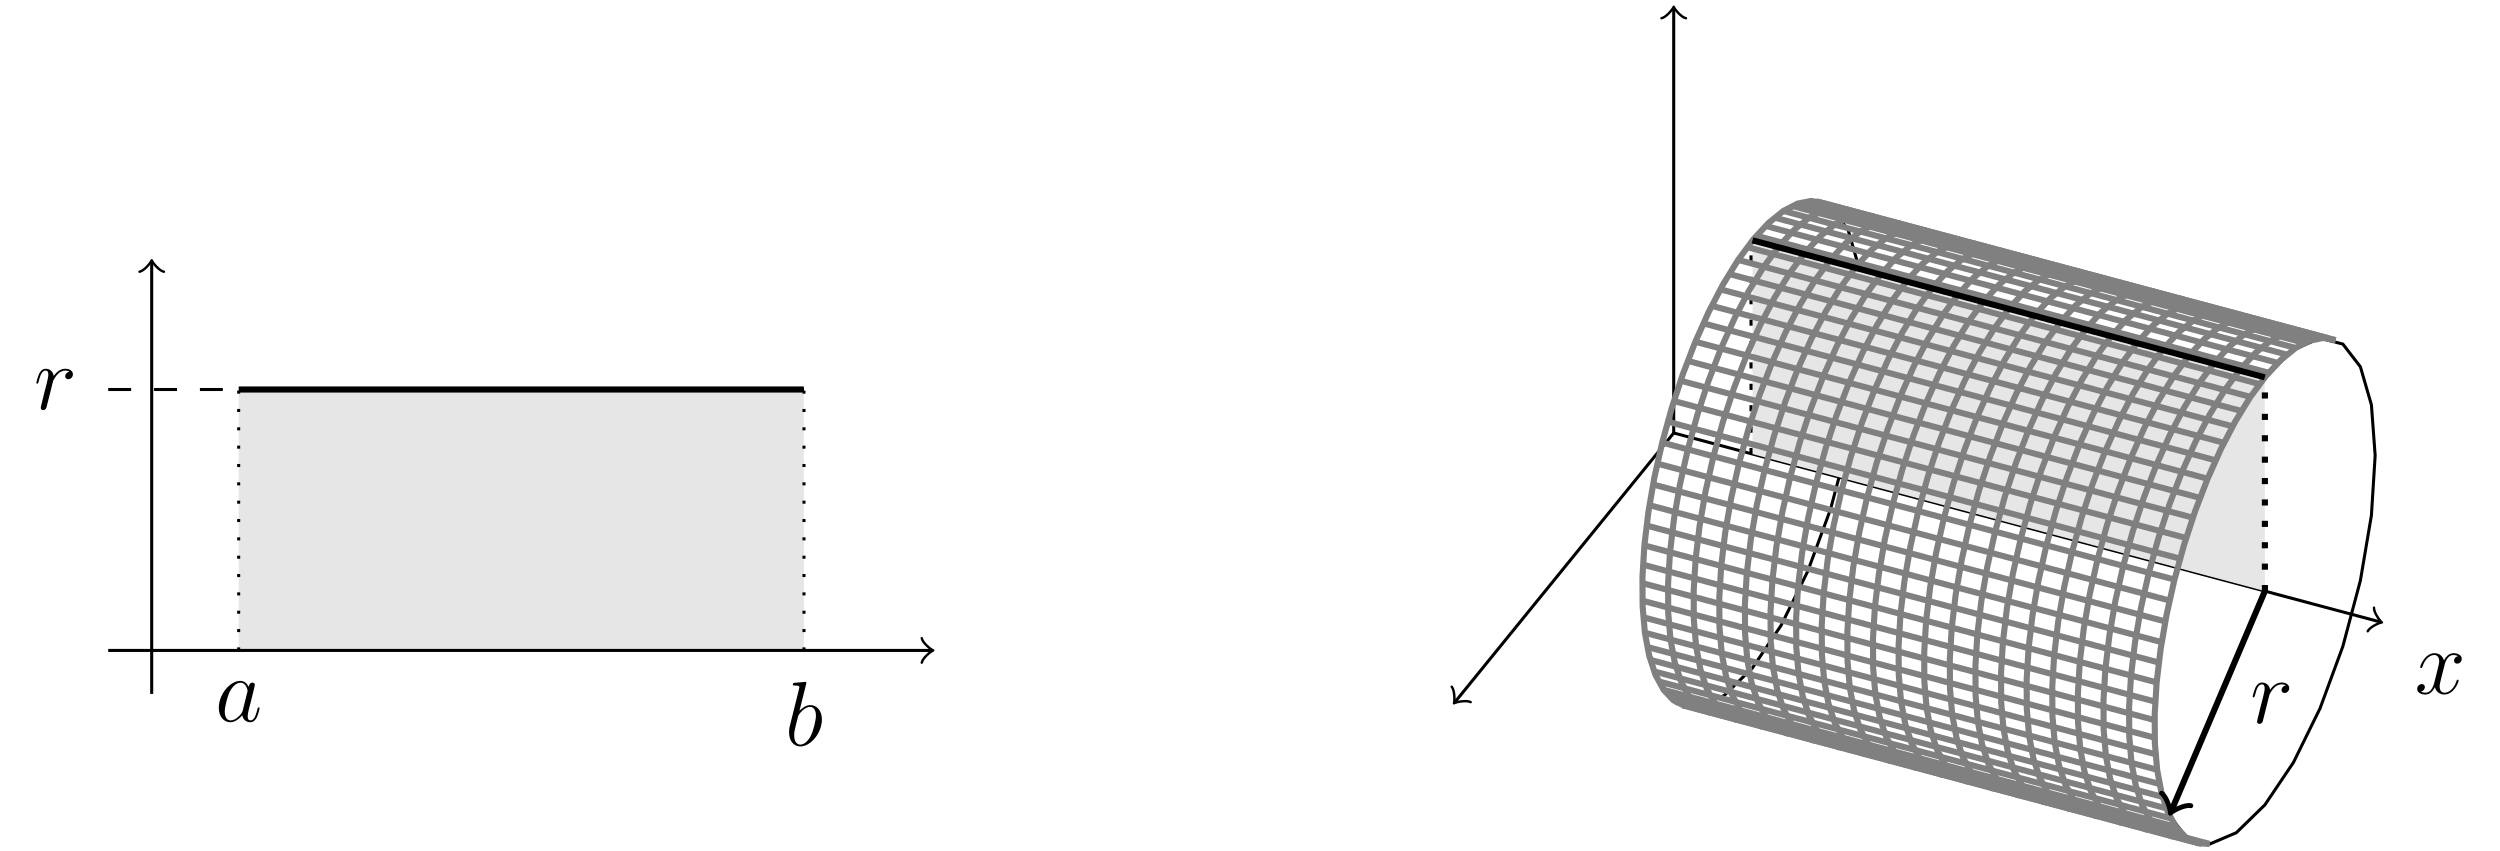 <?xml version='1.0' encoding='UTF-8'?>
<!-- This file was generated by dvisvgm 3.2.1 -->
<svg version='1.1' xmlns='http://www.w3.org/2000/svg' xmlns:xlink='http://www.w3.org/1999/xlink' width='325.839pt' height='110.908pt' viewBox='-.5 -110.408 325.839 110.908'>
<defs>
<path id='g12-97' d='M3.599-1.423C3.539-1.219 3.539-1.196 3.371-.968C3.108-.634 2.582-.12 2.02-.12C1.53-.12 1.255-.562 1.255-1.267C1.255-1.925 1.626-3.264 1.853-3.766C2.26-4.603 2.821-5.033 3.288-5.033C4.077-5.033 4.232-4.053 4.232-3.957C4.232-3.957 4.196-3.79 4.184-3.766L3.599-1.423ZM5.798-1.71C5.798-1.769 5.75-1.817 5.679-1.817C5.571-1.817 5.559-1.757 5.511-1.578C5.332-.873 5.105-.12 4.615-.12C4.268-.12 4.244-.43 4.244-.669C4.244-.944 4.28-1.076 4.388-1.542L4.627-2.451C5.069-4.244 5.177-4.674 5.177-4.746C5.177-4.914 5.045-5.045 4.866-5.045C4.483-5.045 4.388-4.627 4.364-4.483C4.232-4.794 3.909-5.272 3.288-5.272C1.937-5.272 .478-3.527 .478-1.757C.478-.574 1.172 .12 1.985 .12C2.642 .12 3.204-.395 3.539-.789C3.658-.084 4.22 .12 4.579 .12S5.224-.096 5.44-.526C5.631-.933 5.798-1.662 5.798-1.71Z'/>
<path id='g12-98' d='M4.818-3.395C4.818-4.495 4.196-5.272 3.3-5.272C2.678-5.272 2.116-4.758 1.889-4.519L2.762-7.998C2.774-8.046 2.798-8.118 2.798-8.177C2.798-8.297 2.654-8.297 2.654-8.297L1.997-8.237C1.793-8.225 1.614-8.201 1.399-8.189C1.112-8.165 1.028-8.153 1.028-7.938C1.028-7.819 1.148-7.819 1.267-7.819C1.877-7.819 1.877-7.711 1.877-7.592C1.877-7.508 1.781-7.161 1.733-6.946L1.447-5.798L.598-2.391C.538-2.092 .538-1.889 .538-1.733C.538-.514 1.219 .12 1.997 .12C3.383 .12 4.818-1.662 4.818-3.395ZM3.407-1.339C3.108-.693 2.558-.12 2.008-.12C1.626-.12 1.207-.406 1.207-1.339C1.207-1.733 1.243-1.961 1.459-2.798L1.733-3.873C1.757-3.969 2.463-5.033 3.276-5.033C3.802-5.033 4.041-4.507 4.041-3.885C4.041-3.312 3.706-1.961 3.407-1.339Z'/>
<path id='g12-114' d='M5.093-4.555C5.093-4.937 4.722-5.272 4.125-5.272C3.646-5.272 3.096-5.057 2.594-4.328C2.511-4.961 2.032-5.272 1.554-5.272C1.088-5.272 .849-4.914 .705-4.651C.502-4.22 .323-3.503 .323-3.443C.323-3.395 .371-3.335 .454-3.335C.55-3.335 .562-3.347 .634-3.622C.813-4.34 1.04-5.033 1.518-5.033C1.805-5.033 1.889-4.83 1.889-4.483C1.889-4.22 1.769-3.754 1.686-3.383L1.351-2.092L1.112-1.112C1.028-.801 .897-.239 .897-.179C.897-.012 1.028 .12 1.207 .12C1.339 .12 1.566 .036 1.638-.203C1.674-.299 2.116-2.104 2.188-2.379C2.248-2.642 2.319-2.893 2.379-3.156L2.511-3.67C2.546-3.778 2.869-4.364 3.168-4.627C3.312-4.758 3.622-5.033 4.113-5.033C4.304-5.033 4.495-4.997 4.651-4.89C4.28-4.818 4.089-4.555 4.089-4.292C4.089-4.005 4.316-3.909 4.483-3.909C4.818-3.909 5.093-4.196 5.093-4.555Z'/>
<path id='g12-120' d='M5.738-1.71C5.738-1.769 5.691-1.817 5.619-1.817C5.511-1.817 5.499-1.757 5.464-1.662C5.141-.61 4.447-.12 3.909-.12C3.491-.12 3.264-.43 3.264-.921C3.264-1.184 3.312-1.375 3.503-2.164L3.921-3.79C4.101-4.507 4.507-5.033 5.057-5.033C5.057-5.033 5.416-5.033 5.667-4.878C5.284-4.806 5.141-4.519 5.141-4.292C5.141-4.005 5.368-3.909 5.535-3.909C5.894-3.909 6.145-4.22 6.145-4.543C6.145-5.045 5.571-5.272 5.069-5.272C4.34-5.272 3.933-4.555 3.826-4.328C3.551-5.224 2.809-5.272 2.594-5.272C1.375-5.272 .729-3.706 .729-3.443C.729-3.395 .777-3.335 .861-3.335C.956-3.335 .98-3.407 1.004-3.455C1.411-4.782 2.212-5.033 2.558-5.033C3.096-5.033 3.204-4.531 3.204-4.244C3.204-3.981 3.132-3.706 2.989-3.132L2.582-1.494C2.403-.777 2.056-.12 1.423-.12C1.363-.12 1.064-.12 .813-.275C1.243-.359 1.339-.717 1.339-.861C1.339-1.1 1.16-1.243 .933-1.243C.646-1.243 .335-.992 .335-.61C.335-.108 .897 .12 1.411 .12C1.985 .12 2.391-.335 2.642-.825C2.833-.12 3.431 .12 3.873 .12C5.093 .12 5.738-1.447 5.738-1.71Z'/>
</defs>
<g id='page168'>
<g stroke-miterlimit='10' transform='matrix(.996 0 0 -.996 19.272 -25.634)' fill='#000' stroke='#000' stroke-width='0.4'>
<path d='M0-5.691V50.755' fill='none'/>
<g transform='matrix(0 1 -1 0 0 50.755)' stroke-width='0.32' stroke-dasharray='none' stroke-dashoffset='0.0' stroke-linecap='round' stroke-linejoin='round'>
 <path d='M-1.2 1.6C-1.1 1 0 .1 .3 0C0-.1-1.1-1-1.2-1.6' fill='none'/>
 </g>
<g fill='#e6e6e6' stroke='#e6e6e6'>
<path d='M11.381 0V34.144H14.463H17.544H20.626H23.707H26.789H29.871H32.952H36.034H39.116H42.197H45.279H48.36H51.442H54.524H57.605H60.687H63.769H66.85H69.932H73.013H76.095H79.177H82.258H85.34L85.358 0Z' stroke='none'/>
</g>
<path d='M-5.691 0H101.97' fill='none'/>
<g transform='translate(101.97)' stroke-width='0.32' stroke-dasharray='none' stroke-dashoffset='0.0' stroke-linecap='round' stroke-linejoin='round'>
 <path d='M-1.2 1.6C-1.1 1 0 .1 .3 0C0-.1-1.1-1-1.2-1.6' fill='none'/>
 </g>
<g stroke-width='0.8'>
<path d='M11.381 34.144H14.463H17.544H20.626H23.707H26.789H29.871H32.952H36.034H39.116H42.197H45.279H48.36H51.442H54.524H57.605H60.687H63.769H66.85H69.932H73.013H76.095H79.177H82.258H85.34' fill='none'/>
</g>
<g stroke-dasharray='0.4,2.0' stroke-dashoffset='0.0'>
<path d='M11.381 0V34.144' fill='none'/>
<g transform='matrix(1.004 0 0 -1.004 -11.048 -35.013)' stroke='none' fill='#000'>
<use x='19.272' y='-25.634' xlink:href='#g12-97'/>
</g>
</g>
<g stroke-dasharray='0.4,2.0' stroke-dashoffset='0.0'>
<path d='M85.358 0V34.144' fill='none'/>
<g transform='matrix(1.004 0 0 -1.004 63.516 -38.18)' stroke='none' fill='#000'>
<use x='19.272' y='-25.634' xlink:href='#g12-98'/>
</g>
</g>
<g stroke-dasharray='3.0,3.0' stroke-dashoffset='0.0'>
<path d='M-5.691 34.144H85.358' fill='none'/>
</g>
<path d='M-5.691 34.144' fill='none'/>
<g transform='matrix(1.004 0 0 -1.004 -34.773 5.83)' stroke='none' fill='#000'>
<use x='19.272' y='-25.634' xlink:href='#g12-114'/>
</g>
<path d='M199.169 28.453L170.6-6.688' fill='none'/>
<g transform='matrix(-.631 -.776 .776 -.631 170.6 -6.688)' stroke-width='0.32' stroke-dasharray='none' stroke-dashoffset='0.0' stroke-linecap='round' stroke-linejoin='round'>
 <path d='M-1.2 1.6C-1.1 1 0 .1 .3 0C0-.1-1.1-1-1.2-1.6' fill='none'/>
 </g>
<path d='M199.169 28.453L291.558 3.742' fill='none'/>
<g transform='matrix(.966 -.258 .258 .966 291.558 3.742)' stroke-width='0.32' stroke-dasharray='none' stroke-dashoffset='0.0' stroke-linecap='round' stroke-linejoin='round'>
 <path d='M-1.2 1.6C-1.1 1 0 .1 .3 0C0-.1-1.1-1-1.2-1.6' fill='none'/>
 </g>
<g transform='matrix(1.004 0 0 -1.004 276.774 -31.389)' stroke='none' fill='#000'>
<use x='19.272' y='-25.634' xlink:href='#g12-120'/>
</g>
<path d='M199.169 28.453V83.93' fill='none'/>
<g transform='matrix(0 1 -1 0 199.169 83.93)' stroke-width='0.32' stroke-dasharray='none' stroke-dashoffset='0.0' stroke-linecap='round' stroke-linejoin='round'>
 <path d='M-1.2 1.6C-1.1 1 0 .1 .3 0C0-.1-1.1-1-1.2-1.6' fill='none'/>
 </g>
<path d='M209.484 53.663L205.749 48.116L202.269 41.041L199.281 32.92L196.988 24.308L195.546 15.788L195.054 7.945L195.546 1.311L196.988-3.661L199.281-6.632L202.269-7.402L205.749-5.915L209.484-2.275L213.219 3.272L216.699 10.347L219.687 18.468L221.98 27.08L223.422 35.6L223.914 43.443L223.422 50.077L221.98 55.049L219.687 58.02L216.699 58.79L213.219 57.303L209.484 53.663' fill='none'/>
<g stroke-width='0.8' stroke-dasharray='0.8,2.0' stroke-dashoffset='0.0'>
<path d='M209.484 25.694V53.663' fill='none'/>
</g>
<path d='M276.53 35.731L272.796 30.184L269.315 23.108L266.327 14.988L264.034 6.375L262.592-2.144L262.101-9.987L262.592-16.621L264.034-21.593L266.327-24.565L269.315-25.334L272.796-23.848L276.53-20.207L280.265-14.66L283.745-7.585L286.733 .536L289.027 9.148L290.468 17.667L290.96 25.511L290.468 32.145L289.027 37.117L286.733 40.088L283.745 40.857L280.265 39.371L276.53 35.731' fill='none'/>
<g fill='#e6e6e6' stroke='#e6e6e6'>
<path d='M209.484 25.694V53.663L212.277 52.916L215.07 52.169L217.863 51.422L220.656 50.675L223.448 49.928L226.241 49.181L229.034 48.434L231.827 47.687L234.62 46.94L237.413 46.193L240.206 45.446L242.999 44.699L245.792 43.952L248.585 43.205L251.378 42.458L254.171 41.711L256.963 40.964L259.756 40.217L262.549 39.47L265.342 38.723L268.135 37.976L270.928 37.229L273.721 36.482L276.514 35.735L276.53 7.762Z' stroke='none'/>
</g>
<g stroke-width='0.8' fill='#808080' stroke='#808080'>
<path d='M218.759 58.528L221.552 57.781L224.345 57.034L227.138 56.287L229.931 55.54L232.724 54.793L235.516 54.046L238.309 53.299L241.102 52.552L243.895 51.805L246.688 51.058L249.481 50.311L252.274 49.564L255.067 48.817L257.86 48.07L260.653 47.323L263.446 46.576L266.238 45.829L269.031 45.082L271.824 44.335L274.617 43.588L277.41 42.841L280.203 42.094L282.996 41.347L285.789 40.6' fill='none'/>
</g>
<g stroke-width='0.8' fill='#808080' stroke='#808080'>
<path d='M217.811 58.777L220.604 58.03L223.397 57.283L226.19 56.536L228.983 55.789L231.776 55.042L234.569 54.295L237.362 53.548L240.155 52.801L242.948 52.054L245.741 51.307L248.534 50.56L251.326 49.813L254.119 49.066L256.912 48.319L259.705 47.572L262.498 46.825L265.291 46.078L268.084 45.331L270.877 44.584L273.67 43.837L276.463 43.09L279.256 42.343L282.048 41.596L284.841 40.849' fill='none'/>
</g>
<g stroke-width='0.8' fill='#808080' stroke='#808080'>
<path d='M216.807 58.799L219.6 58.052L222.393 57.305L225.186 56.558L227.979 55.811L230.772 55.064L233.565 54.317L236.357 53.57L239.15 52.823L241.943 52.076L244.736 51.329L247.529 50.582L250.322 49.835L253.115 49.088L255.908 48.341L258.701 47.594L261.494 46.847L264.287 46.1L267.08 45.353L269.872 44.606L272.665 43.859L275.458 43.112L278.251 42.365L281.044 41.618L283.837 40.871' fill='none'/>
</g>
<g stroke-width='0.8' fill='#808080' stroke='#808080'>
<path d='M215.752 58.594L218.545 57.847L221.338 57.1L224.131 56.353L226.924 55.606L229.717 54.859L232.51 54.112L235.303 53.365L238.096 52.618L240.889 51.871L243.682 51.124L246.474 50.377L249.267 49.63L252.06 48.883L254.853 48.136L257.646 47.389L260.439 46.642L263.232 45.895L266.025 45.148L268.818 44.401L271.611 43.655L274.404 42.907L277.197 42.161L279.989 41.414L282.782 40.667' fill='none'/>
</g>
<g stroke-width='0.8' fill='#808080' stroke='#808080'>
<path d='M214.655 58.165L217.448 57.418L220.241 56.671L223.034 55.924L225.826 55.177L228.619 54.43L231.412 53.683L234.205 52.936L236.998 52.189L239.791 51.442L242.584 50.695L245.377 49.948L248.17 49.201L250.963 48.454L253.756 47.707L256.549 46.961L259.341 46.214L262.134 45.467L264.927 44.72L267.72 43.973L270.513 43.226L273.306 42.479L276.099 41.732L278.892 40.985L281.685 40.238' fill='none'/>
</g>
<g stroke-width='0.8' fill='#808080' stroke='#808080'>
<path d='M213.521 57.51L216.314 56.763L219.107 56.016L221.9 55.269L224.693 54.522L227.486 53.775L230.279 53.028L233.072 52.281L235.865 51.534L238.657 50.787L241.45 50.04L244.243 49.293L247.036 48.546L249.829 47.799L252.622 47.052L255.415 46.305L258.208 45.558L261.001 44.811L263.794 44.064L266.587 43.317L269.38 42.57L272.172 41.823L274.965 41.076L277.758 40.329L280.551 39.582' fill='none'/>
</g>
<g stroke-width='0.8' fill='#808080' stroke='#808080'>
<path d='M212.361 56.639L215.153 55.892L217.946 55.145L220.739 54.398L223.532 53.651L226.325 52.904L229.118 52.157L231.911 51.41L234.704 50.663L237.497 49.916L240.29 49.169L243.083 48.422L245.876 47.675L248.668 46.928L251.461 46.181L254.254 45.434L257.047 44.687L259.84 43.94L262.633 43.193L265.426 42.446L268.219 41.699L271.012 40.952L273.805 40.205L276.598 39.458L279.39 38.711' fill='none'/>
</g>
<g stroke-width='0.8' fill='#808080' stroke='#808080'>
<path d='M211.18 55.554L213.973 54.807L216.766 54.06L219.558 53.313L222.351 52.566L225.144 51.819L227.937 51.072L230.73 50.325L233.523 49.578L236.316 48.831L239.109 48.084L241.902 47.337L244.695 46.59L247.488 45.843L250.28 45.096L253.073 44.349L255.866 43.602L258.659 42.855L261.452 42.108L264.245 41.361L267.038 40.614L269.831 39.867L272.624 39.12L275.417 38.373L278.21 37.626' fill='none'/>
</g>
<g stroke-width='0.8' fill='#808080' stroke='#808080'>
<path d='M209.987 54.264L212.78 53.517L215.573 52.77L218.366 52.023L221.159 51.276L223.952 50.529L226.745 49.782L229.538 49.035L232.331 48.288L235.124 47.541L237.917 46.794L240.709 46.047L243.502 45.3L246.295 44.553L249.088 43.806L251.881 43.059L254.674 42.312L257.467 41.565L260.26 40.818L263.053 40.072L265.846 39.325L268.639 38.578L271.431 37.831L274.224 37.084L277.017 36.337' fill='none'/>
</g>
<g stroke-width='0.8' fill='#808080' stroke='#808080'>
<path d='M208.792 52.779L211.585 52.032L214.378 51.285L217.171 50.538L219.964 49.791L222.757 49.044L225.55 48.297L228.343 47.55L231.136 46.803L233.928 46.056L236.721 45.309L239.514 44.562L242.307 43.815L245.1 43.068L247.893 42.321L250.686 41.574L253.479 40.827L256.272 40.08L259.065 39.333L261.858 38.586L264.65 37.839L267.443 37.092L270.236 36.345L273.029 35.598L275.822 34.851' fill='none'/>
</g>
<g stroke-width='0.8' fill='#808080' stroke='#808080'>
<path d='M207.601 51.106L210.394 50.359L213.187 49.612L215.98 48.865L218.773 48.118L221.566 47.371L224.358 46.624L227.151 45.877L229.944 45.13L232.737 44.384L235.53 43.636L238.323 42.89L241.116 42.143L243.909 41.396L246.702 40.649L249.495 39.902L252.288 39.155L255.081 38.408L257.873 37.661L260.666 36.914L263.459 36.167L266.252 35.42L269.045 34.673L271.838 33.926L274.631 33.179' fill='none'/>
</g>
<g stroke-width='0.8' fill='#808080' stroke='#808080'>
<path d='M206.423 49.259L209.216 48.512L212.009 47.765L214.801 47.019L217.594 46.271L220.387 45.525L223.18 44.778L225.973 44.031L228.766 43.284L231.559 42.537L234.352 41.79L237.145 41.043L239.938 40.296L242.731 39.549L245.524 38.802L248.316 38.055L251.109 37.308L253.902 36.561L256.695 35.814L259.488 35.067L262.281 34.32L265.074 33.573L267.867 32.826L270.66 32.079L273.453 31.332' fill='none'/>
</g>
<g stroke-width='0.8' fill='#808080' stroke='#808080'>
<path d='M205.265 47.251L208.058 46.504L210.851 45.757L213.644 45.01L216.437 44.263L219.23 43.516L222.023 42.769L224.816 42.022L227.609 41.275L230.402 40.528L233.194 39.781L235.987 39.034L238.78 38.287L241.573 37.54L244.366 36.793L247.159 36.046L249.952 35.299L252.745 34.552L255.538 33.805L258.331 33.058L261.124 32.311L263.916 31.564L266.709 30.817L269.502 30.07L272.295 29.323' fill='none'/>
</g>
<g stroke-width='0.8' fill='#808080' stroke='#808080'>
<path d='M204.138 45.094L206.931 44.347L209.723 43.6L212.516 42.853L215.309 42.106L218.102 41.359L220.895 40.613L223.688 39.866L226.481 39.119L229.274 38.372L232.067 37.625L234.86 36.878L237.653 36.131L240.445 35.384L243.238 34.637L246.031 33.89L248.824 33.143L251.617 32.396L254.41 31.649L257.203 30.902L259.996 30.155L262.789 29.408L265.582 28.661L268.375 27.914L271.168 27.167' fill='none'/>
</g>
<g stroke-width='0.8' fill='#808080' stroke='#808080'>
<path d='M203.046 42.803L205.839 42.056L208.632 41.309L211.425 40.562L214.218 39.815L217.01 39.068L219.803 38.322L222.596 37.575L225.389 36.828L228.182 36.081L230.975 35.334L233.768 34.587L236.561 33.84L239.354 33.093L242.147 32.346L244.94 31.599L247.732 30.852L250.525 30.105L253.318 29.358L256.111 28.611L258.904 27.864L261.697 27.117L264.49 26.37L267.283 25.623L270.076 24.876' fill='none'/>
</g>
<g stroke-width='0.8' fill='#808080' stroke='#808080'>
<path d='M201.999 40.396L204.791 39.649L207.584 38.902L210.377 38.155L213.17 37.408L215.963 36.661L218.756 35.914L221.549 35.167L224.342 34.42L227.135 33.673L229.928 32.926L232.721 32.179L235.513 31.433L238.306 30.685L241.099 29.939L243.892 29.192L246.685 28.445L249.478 27.698L252.271 26.951L255.064 26.204L257.857 25.457L260.65 24.71L263.443 23.963L266.236 23.216L269.028 22.469' fill='none'/>
</g>
<g stroke-width='0.8' fill='#808080' stroke='#808080'>
<path d='M201.003 37.889L203.796 37.142L206.588 36.395L209.381 35.648L212.174 34.901L214.967 34.154L217.76 33.407L220.553 32.66L223.346 31.913L226.139 31.166L228.932 30.419L231.725 29.672L234.518 28.925L237.31 28.178L240.103 27.431L242.896 26.684L245.689 25.937L248.482 25.19L251.275 24.443L254.068 23.696L256.861 22.949L259.654 22.202L262.447 21.455L265.24 20.708L268.033 19.961' fill='none'/>
</g>
<g stroke-width='0.8' fill='#808080' stroke='#808080'>
<path d='M200.065 35.295L202.858 34.548L205.651 33.801L208.444 33.054L211.237 32.307L214.03 31.56L216.822 30.813L219.615 30.066L222.408 29.319L225.201 28.572L227.994 27.825L230.787 27.078L233.58 26.331L236.373 25.584L239.166 24.837L241.959 24.09L244.752 23.343L247.545 22.596L250.337 21.849L253.13 21.102L255.923 20.355L258.716 19.608L261.509 18.862L264.302 18.115L267.095 17.368' fill='none'/>
</g>
<g stroke-width='0.8' fill='#808080' stroke='#808080'>
<path d='M199.193 32.638L201.986 31.891L204.779 31.144L207.571 30.397L210.364 29.65L213.157 28.903L215.95 28.156L218.743 27.409L221.536 26.662L224.329 25.915L227.122 25.168L229.915 24.421L232.708 23.674L235.501 22.927L238.294 22.18L241.086 21.433L243.879 20.686L246.672 19.939L249.465 19.192L252.258 18.445L255.051 17.698L257.844 16.951L260.637 16.204L263.43 15.457L266.223 14.71' fill='none'/>
</g>
<g stroke-width='0.8' fill='#808080' stroke='#808080'>
<path d='M198.391 29.932L201.183 29.185L203.976 28.438L206.769 27.691L209.562 26.944L212.355 26.197L215.148 25.45L217.941 24.703L220.734 23.956L223.527 23.209L226.32 22.462L229.113 21.715L231.905 20.968L234.698 20.221L237.491 19.474L240.284 18.727L243.077 17.98L245.87 17.233L248.663 16.486L251.456 15.739L254.249 14.992L257.042 14.245L259.835 13.498L262.628 12.751L265.42 12.004' fill='none'/>
</g>
<g stroke-width='0.8' fill='#808080' stroke='#808080'>
<path d='M197.664 27.197L200.457 26.45L203.25 25.703L206.043 24.956L208.836 24.209L211.629 23.462L214.421 22.715L217.214 21.968L220.007 21.221L222.8 20.474L225.593 19.727L228.386 18.98L231.179 18.233L233.972 17.486L236.765 16.739L239.558 15.992L242.351 15.245L245.143 14.498L247.936 13.751L250.729 13.004L253.522 12.257L256.315 11.51L259.108 10.763L261.901 10.017L264.694 9.27' fill='none'/>
</g>
<g stroke-width='0.8' fill='#808080' stroke='#808080'>
<path d='M197.02 24.451L199.812 23.704L202.605 22.957L205.398 22.21L208.191 21.463L210.984 20.716L213.777 19.97L216.57 19.223L219.363 18.476L222.156 17.729L224.949 16.982L227.742 16.235L230.534 15.488L233.327 14.741L236.12 13.994L238.913 13.247L241.706 12.5L244.499 11.753L247.292 11.006L250.085 10.259L252.878 9.512L255.671 8.765L258.464 8.018L261.257 7.271L264.049 6.524' fill='none'/>
</g>
<g stroke-width='0.8' fill='#808080' stroke='#808080'>
<path d='M196.461 21.715L199.254 20.968L202.047 20.221L204.839 19.474L207.632 18.727L210.425 17.98L213.218 17.233L216.011 16.486L218.804 15.739L221.597 14.992L224.39 14.245L227.183 13.498L229.976 12.751L232.769 12.004L235.561 11.257L238.354 10.51L241.147 9.763L243.94 9.016L246.733 8.269L249.526 7.522L252.319 6.775L255.112 6.028L257.905 5.281L260.698 4.534L263.491 3.787' fill='none'/>
</g>
<g stroke-width='0.8' fill='#808080' stroke='#808080'>
<path d='M195.991 19.005L198.783 18.258L201.576 17.511L204.369 16.764L207.162 16.017L209.955 15.27L212.748 14.523L215.541 13.776L218.334 13.029L221.127 12.282L223.92 11.535L226.713 10.788L229.506 10.041L232.298 9.294L235.091 8.547L237.884 7.8L240.677 7.053L243.47 6.306L246.263 5.559L249.056 4.812L251.849 4.065L254.642 3.318L257.435 2.571L260.228 1.824L263.02 1.077' fill='none'/>
</g>
<g stroke-width='0.8' fill='#808080' stroke='#808080'>
<path d='M195.613 16.342L198.406 15.595L201.199 14.848L203.992 14.101L206.785 13.354L209.578 12.607L212.371 11.86L215.164 11.113L217.957 10.366L220.75 9.619L223.542 8.872L226.335 8.125L229.128 7.378L231.921 6.631L234.714 5.884L237.507 5.137L240.3 4.39L243.093 3.643L245.886 2.896L248.679 2.149L251.472 1.402L254.264 .655L257.057-.092L259.85-.839L262.643-1.586' fill='none'/>
</g>
<g stroke-width='0.8' fill='#808080' stroke='#808080'>
<path d='M195.332 13.742L198.125 12.995L200.918 12.248L203.711 11.501L206.504 10.754L209.296 10.007L212.089 9.26L214.882 8.513L217.675 7.766L220.468 7.019L223.261 6.272L226.054 5.525L228.847 4.778L231.64 4.031L234.433 3.284L237.226 2.537L240.018 1.79L242.811 1.043L245.604 .296L248.397-.451L251.19-1.198L253.983-1.945L256.776-2.692L259.569-3.439L262.362-4.186' fill='none'/>
</g>
<g stroke-width='0.8' fill='#808080' stroke='#808080'>
<path d='M195.148 11.225L197.941 10.478L200.733 9.731L203.526 8.984L206.319 8.237L209.112 7.49L211.905 6.743L214.698 5.996L217.491 5.249L220.284 4.502L223.077 3.755L225.87 3.008L228.663 2.261L231.456 1.514L234.248 .767L237.041 .02L239.834-.727L242.627-1.474L245.42-2.221L248.213-2.968L251.006-3.715L253.799-4.462L256.592-5.209L259.385-5.956L262.178-6.703' fill='none'/>
</g>
<g stroke-width='0.8' fill='#808080' stroke='#808080'>
<path d='M195.061 8.807L197.854 8.06L200.647 7.313L203.44 6.566L206.233 5.819L209.026 5.073L211.819 4.326L214.612 3.579L217.405 2.832L220.198 2.085L222.991 1.338L225.783 .591L228.576-.156L231.369-.903L234.162-1.65L236.955-2.397L239.748-3.144L242.541-3.891L245.334-4.638L248.127-5.385L250.92-6.132L253.713-6.879L256.505-7.626L259.298-8.373L262.091-9.12' fill='none'/>
</g>
<g stroke-width='0.8' fill='#808080' stroke='#808080'>
<path d='M195.074 6.506L197.867 5.759L200.66 5.012L203.453 4.265L206.246 3.518L209.039 2.771L211.832 2.024L214.625 1.277L217.418 .53L220.21-.217L223.003-.964L225.796-1.711L228.589-2.458L231.382-3.205L234.175-3.952L236.968-4.699L239.761-5.446L242.554-6.193L245.347-6.94L248.14-7.687L250.933-8.434L253.725-9.181L256.518-9.928L259.311-10.675L262.104-11.422' fill='none'/>
</g>
<g stroke-width='0.8' fill='#808080' stroke='#808080'>
<path d='M195.187 4.337L197.979 3.59L200.772 2.843L203.565 2.096L206.358 1.349L209.151 .602L211.944-.145L214.737-.892L217.53-1.639L220.323-2.386L223.116-3.133L225.909-3.88L228.702-4.627L231.494-5.373L234.287-6.12L237.08-6.867L239.873-7.614L242.666-8.361L245.459-9.108L248.252-9.855L251.045-10.602L253.838-11.349L256.631-12.096L259.424-12.843L262.216-13.59' fill='none'/>
</g>
<g stroke-width='0.8' fill='#808080' stroke='#808080'>
<path d='M195.397 2.314L198.19 1.567L200.983 .82L203.776 .073L206.568-.674L209.361-1.421L212.154-2.168L214.947-2.915L217.74-3.662L220.533-4.409L223.326-5.156L226.119-5.903L228.912-6.65L231.705-7.397L234.498-8.144L237.291-8.891L240.083-9.638L242.876-10.385L245.669-11.132L248.462-11.879L251.255-12.626L254.048-13.373L256.841-14.12L259.634-14.867L262.427-15.614' fill='none'/>
</g>
<g stroke-width='0.8' fill='#808080' stroke='#808080'>
<path d='M195.704 .452L198.497-.295L201.29-1.042L204.083-1.789L206.876-2.536L209.669-3.283L212.461-4.03L215.254-4.777L218.047-5.524L220.84-6.271L223.633-7.018L226.426-7.765L229.219-8.512L232.012-9.259L234.805-10.006L237.598-10.753L240.391-11.5L243.184-12.247L245.976-12.994L248.769-13.741L251.562-14.488L254.355-15.235L257.148-15.982L259.941-16.729L262.734-17.476' fill='none'/>
</g>
<g stroke-width='0.8' fill='#808080' stroke='#808080'>
<path d='M196.105-1.239L198.898-1.986L201.691-2.733L204.484-3.48L207.277-4.227L210.07-4.974L212.863-5.721L215.655-6.468L218.448-7.215L221.241-7.962L224.034-8.709L226.827-9.456L229.62-10.203L232.413-10.95L235.206-11.697L237.999-12.444L240.792-13.191L243.585-13.938L246.377-14.685L249.17-15.432L251.963-16.179L254.756-16.926L257.549-17.673L260.342-18.42L263.135-19.167' fill='none'/>
</g>
<g stroke-width='0.8' fill='#808080' stroke='#808080'>
<path d='M196.599-2.742L199.392-3.489L202.185-4.236L204.978-4.983L207.771-5.73L210.564-6.477L213.357-7.224L216.15-7.971L218.943-8.718L221.736-9.465L224.529-10.212L227.321-10.959L230.114-11.706L232.907-12.453L235.7-13.2L238.493-13.947L241.286-14.694L244.079-15.441L246.872-16.188L249.665-16.935L252.458-17.682L255.251-18.429L258.043-19.176L260.836-19.923L263.629-20.67' fill='none'/>
</g>
<g stroke-width='0.8' fill='#808080' stroke='#808080'>
<path d='M197.181-4.051L199.974-4.798L202.767-5.545L205.56-6.292L208.353-7.039L211.146-7.786L213.939-8.533L216.732-9.28L219.525-10.027L222.318-10.774L225.111-11.521L227.903-12.268L230.696-13.015L233.489-13.762L236.282-14.509L239.075-15.256L241.868-16.003L244.661-16.75L247.454-17.497L250.247-18.244L253.04-18.991L255.833-19.738L258.625-20.485L261.418-21.232L264.211-21.979' fill='none'/>
</g>
<g stroke-width='0.8' fill='#808080' stroke='#808080'>
<path d='M197.847-5.156L200.64-5.903L203.433-6.65L206.226-7.397L209.019-8.144L211.812-8.891L214.605-9.638L217.398-10.385L220.191-11.132L222.984-11.879L225.777-12.626L228.569-13.373L231.362-14.12L234.155-14.867L236.948-15.614L239.741-16.361L242.534-17.108L245.327-17.855L248.12-18.602L250.913-19.349L253.706-20.096L256.499-20.843L259.291-21.59L262.084-22.337L264.877-23.084' fill='none'/>
</g>
<g stroke-width='0.8' fill='#808080' stroke='#808080'>
<path d='M198.594-6.05L201.387-6.797L204.18-7.544L206.973-8.291L209.766-9.038L212.558-9.785L215.351-10.532L218.144-11.279L220.937-12.026L223.73-12.773L226.523-13.52L229.316-14.267L232.109-15.014L234.902-15.761L237.695-16.508L240.488-17.255L243.28-18.002L246.073-18.749L248.866-19.496L251.659-20.243L254.452-20.99L257.245-21.737L260.038-22.484L262.831-23.231L265.624-23.978' fill='none'/>
</g>
<g stroke-width='0.8' fill='#808080' stroke='#808080'>
<path d='M199.415-6.724L202.208-7.471L205.001-8.218L207.794-8.965L210.587-9.712L213.38-10.459L216.173-11.206L218.966-11.953L221.759-12.7L224.552-13.446L227.345-14.193L230.138-14.94L232.93-15.687L235.723-16.434L238.516-17.181L241.309-17.928L244.102-18.675L246.895-19.422L249.688-20.169L252.481-20.916L255.274-21.663L258.067-22.41L260.86-23.157L263.652-23.904L266.445-24.651' fill='none'/>
</g>
<g stroke-width='0.8' fill='#808080' stroke='#808080'>
<path d='M200.306-7.174L203.099-7.921L205.892-8.668L208.685-9.415L211.478-10.162L214.271-10.909L217.064-11.656L219.856-12.403L222.649-13.15L225.442-13.897L228.235-14.644L231.028-15.391L233.821-16.138L236.614-16.885L239.407-17.632L242.2-18.379L244.993-19.126L247.786-19.873L250.579-20.62L253.371-21.367L256.164-22.114L258.957-22.861L261.75-23.608L264.543-24.355L267.336-25.102' fill='none'/>
</g>
<g stroke-width='0.8' fill='#808080' stroke='#808080'>
<path d='M201.259-7.401L204.052-8.148L206.845-8.895L209.638-9.642L212.431-10.389L215.224-11.136L218.017-11.883L220.81-12.63L223.603-13.377L226.396-14.124L229.189-14.871L231.982-15.618L234.774-16.365L237.567-17.112L240.36-17.859L243.153-18.606L245.946-19.353L248.739-20.1L251.532-20.847L254.325-21.594L257.118-22.341L259.911-23.088L262.704-23.835L265.496-24.582L268.289-25.329' fill='none'/>
</g>
<g stroke-width='0.8' fill='#808080' stroke='#808080'>
<path d='M202.269-7.402L205.062-8.149L207.855-8.896L210.648-9.643L213.441-10.39L216.234-11.137L219.026-11.884L221.819-12.631L224.612-13.378L227.405-14.125L230.198-14.872L232.991-15.619L235.784-16.366L238.577-17.113L241.37-17.86L244.163-18.607L246.956-19.354L249.749-20.101L252.541-20.848L255.334-21.594L258.127-22.341L260.92-23.088L263.713-23.835L266.506-24.582L269.299-25.329' fill='none'/>
</g>
<g stroke-width='0.8' fill='#808080' stroke='#808080'>
<path d='M218.759 58.528L217.148 58.817L215.391 58.476L213.521 57.509L211.575 55.937L209.589 53.789L207.601 51.106L205.648 47.937L203.769 44.345L201.999 40.396L200.371 36.168L198.917 31.741L197.664 27.197L196.637 22.624L195.855 18.112L195.332 13.743L195.079 9.602L195.101 5.769L195.397 2.315L195.962-.695L196.784-3.2L197.848-5.155L199.134-6.523L200.617-7.276L202.269-7.402' fill='none'/>
</g>
<g stroke-width='0.8' fill='#808080' stroke='#808080'>
<path d='M222.111 57.631L220.5 57.921L218.742 57.579L216.873 56.613L214.927 55.041L212.94 52.892L210.953 50.209L209 47.041L207.121 43.448L205.35 39.5L203.723 35.272L202.268 30.844L201.016 26.3L199.988 21.728L199.206 17.215L198.684 12.846L198.431 8.706L198.453 4.872L198.749 1.418L199.313-1.591L200.135-4.097L201.199-6.052L202.485-7.42L203.969-8.173L205.621-8.298' fill='none'/>
</g>
<g stroke-width='0.8' fill='#808080' stroke='#808080'>
<path d='M225.462 56.735L223.851 57.024L222.094 56.683L220.225 55.716L218.278 54.145L216.292 51.996L214.304 49.313L212.352 46.144L210.472 42.552L208.702 38.603L207.074 34.375L205.62 29.948L204.367 25.404L203.34 20.831L202.558 16.319L202.036 11.95L201.783 7.809L201.804 3.976L202.101 .522L202.665-2.488L203.487-4.993L204.551-6.948L205.837-8.316L207.32-9.069L208.972-9.195' fill='none'/>
</g>
<g stroke-width='0.8' fill='#808080' stroke='#808080'>
<path d='M228.814 55.838L227.203 56.128L225.446 55.786L223.576 54.82L221.63 53.248L219.643 51.099L217.656 48.416L215.703 45.248L213.824 41.655L212.054 37.707L210.426 33.479L208.972 29.051L207.719 24.507L206.692 19.935L205.91 15.422L205.387 11.053L205.134 6.913L205.156 3.079L205.452-.375L206.017-3.384L206.839-5.889L207.903-7.845L209.189-9.213L210.672-9.966L212.324-10.091' fill='none'/>
</g>
<g stroke-width='0.8' fill='#808080' stroke='#808080'>
<path d='M232.166 54.942L230.555 55.231L228.797 54.89L226.928 53.924L224.982 52.352L222.995 50.203L221.008 47.52L219.055 44.351L217.176 40.759L215.405 36.811L213.778 32.582L212.323 28.155L211.071 23.611L210.043 19.039L209.261 14.526L208.739 10.157L208.486 6.016L208.508 2.183L208.804-1.271L209.368-4.28L210.19-6.786L211.254-8.741L212.54-10.109L214.024-10.862L215.676-10.987' fill='none'/>
</g>
<g stroke-width='0.8' fill='#808080' stroke='#808080'>
<path d='M235.517 54.045L233.906 54.335L232.149 53.994L230.28 53.027L228.333 51.455L226.347 49.306L224.359 46.624L222.407 43.455L220.527 39.863L218.757 35.914L217.129 31.686L215.675 27.258L214.422 22.714L213.395 18.142L212.613 13.63L212.09 9.26L211.838 5.12L211.859 1.286L212.155-2.167L212.72-5.177L213.542-7.682L214.606-9.637L215.892-11.005L217.375-11.759L219.027-11.884' fill='none'/>
</g>
<g stroke-width='0.8' fill='#808080' stroke='#808080'>
<path d='M238.869 53.149L237.258 53.439L235.501 53.097L233.631 52.131L231.685 50.559L229.698 48.41L227.711 45.727L225.758 42.559L223.879 38.966L222.108 35.018L220.481 30.79L219.027 26.362L217.774 21.818L216.747 17.246L215.965 12.733L215.442 8.364L215.189 4.223L215.211 .39L215.507-3.064L216.071-6.073L216.893-8.579L217.958-10.534L219.244-11.902L220.727-12.655L222.379-12.78' fill='none'/>
</g>
<g stroke-width='0.8' fill='#808080' stroke='#808080'>
<path d='M242.221 52.253L240.61 52.542L238.852 52.201L236.983 51.234L235.036 49.662L233.05 47.514L231.063 44.831L229.11 41.662L227.231 38.07L225.46 34.121L223.833 29.893L222.378 25.466L221.126 20.922L220.098 16.349L219.316 11.837L218.794 7.468L218.541 3.327L218.563-.506L218.859-3.96L219.423-6.97L220.245-9.475L221.309-11.43L222.595-12.798L224.078-13.551L225.731-13.677' fill='none'/>
</g>
<g stroke-width='0.8' fill='#808080' stroke='#808080'>
<path d='M245.572 51.356L243.961 51.646L242.204 51.304L240.334 50.338L238.388 48.766L236.402 46.617L234.414 43.934L232.462 40.766L230.582 37.173L228.812 33.225L227.184 28.997L225.73 24.569L224.477 20.025L223.45 15.453L222.668 10.94L222.145 6.571L221.893 2.431L221.914-1.403L222.21-4.857L222.775-7.866L223.597-10.372L224.661-12.327L225.947-13.695L227.43-14.448L229.082-14.573' fill='none'/>
</g>
<g stroke-width='0.8' fill='#808080' stroke='#808080'>
<path d='M248.924 50.46L247.313 50.749L245.555 50.408L243.686 49.441L241.74 47.87L239.753 45.721L237.766 43.038L235.813 39.869L233.934 36.277L232.163 32.328L230.536 28.1L229.082 23.673L227.829 19.129L226.802 14.556L226.02 10.044L225.497 5.675L225.244 1.534L225.266-2.299L225.562-5.753L226.126-8.763L226.948-11.268L228.013-13.223L229.299-14.591L230.782-15.344L232.434-15.47' fill='none'/>
</g>
<g stroke-width='0.8' fill='#808080' stroke='#808080'>
<path d='M252.276 49.563L250.665 49.853L248.907 49.511L247.038 48.545L245.091 46.973L243.105 44.824L241.118 42.141L239.165 38.973L237.286 35.38L235.515 31.432L233.888 27.204L232.433 22.776L231.18 18.232L230.153 13.66L229.371 9.147L228.849 4.778L228.596 .638L228.618-3.196L228.914-6.65L229.478-9.659L230.3-12.164L231.364-14.12L232.65-15.488L234.133-16.241L235.786-16.366' fill='none'/>
</g>
<g stroke-width='0.8' fill='#808080' stroke='#808080'>
<path d='M255.627 48.667L254.016 48.957L252.259 48.615L250.389 47.649L248.443 46.077L246.457 43.928L244.469 41.245L242.517 38.076L240.637 34.484L238.867 30.536L237.239 26.308L235.785 21.88L234.532 17.336L233.505 12.764L232.723 8.251L232.2 3.882L231.948-.259L231.969-4.092L232.265-7.546L232.83-10.555L233.652-13.061L234.716-15.016L236.002-16.384L237.485-17.137L239.137-17.262' fill='none'/>
</g>
<g stroke-width='0.8' fill='#808080' stroke='#808080'>
<path d='M258.979 47.77L257.368 48.06L255.61 47.719L253.741 46.752L251.795 45.18L249.808 43.031L247.821 40.349L245.868 37.18L243.989 33.587L242.218 29.639L240.591 25.411L239.137 20.983L237.884 16.439L236.857 11.867L236.075 7.354L235.552 2.985L235.299-1.155L235.321-4.989L235.617-8.442L236.181-11.452L237.003-13.957L238.068-15.912L239.353-17.28L240.837-18.034L242.489-18.159' fill='none'/>
</g>
<g stroke-width='0.8' fill='#808080' stroke='#808080'>
<path d='M262.33 46.874L260.72 47.164L258.962 46.822L257.093 45.856L255.146 44.284L253.16 42.135L251.173 39.452L249.22 36.284L247.341 32.691L245.57 28.743L243.943 24.515L242.488 20.087L241.235 15.543L240.208 10.971L239.426 6.458L238.904 2.089L238.651-2.052L238.673-5.885L238.969-9.339L239.533-12.348L240.355-14.854L241.419-16.809L242.705-18.177L244.188-18.93L245.841-19.055' fill='none'/>
</g>
<g stroke-width='0.8' fill='#808080' stroke='#808080'>
<path d='M265.682 45.978L264.071 46.267L262.314 45.926L260.444 44.959L258.498 43.387L256.512 41.239L254.524 38.556L252.572 35.387L250.692 31.795L248.922 27.846L247.294 23.618L245.84 19.191L244.587 14.647L243.56 10.074L242.778 5.562L242.255 1.192L242.003-2.948L242.024-6.781L242.32-10.235L242.885-13.245L243.707-15.75L244.771-17.705L246.057-19.073L247.54-19.826L249.192-19.952' fill='none'/>
</g>
<g stroke-width='0.8' fill='#808080' stroke='#808080'>
<path d='M269.034 45.081L267.423 45.371L265.665 45.029L263.796 44.063L261.85 42.491L259.863 40.342L257.876 37.659L255.923 34.491L254.044 30.898L252.273 26.95L250.646 22.722L249.192 18.294L247.939 13.75L246.912 9.178L246.13 4.665L245.607 .296L245.354-3.844L245.376-7.678L245.672-11.132L246.236-14.141L247.058-16.647L248.123-18.602L249.408-19.97L250.892-20.723L252.544-20.848' fill='none'/>
</g>
<g stroke-width='0.8' fill='#808080' stroke='#808080'>
<path d='M272.385 44.185L270.774 44.474L269.017 44.133L267.148 43.166L265.201 41.595L263.215 39.446L261.227 36.763L259.275 33.594L257.396 30.002L255.625 26.053L253.998 21.825L252.543 17.398L251.29 12.854L250.263 8.281L249.481 3.769L248.959-.6L248.706-4.741L248.728-8.574L249.024-12.028L249.588-15.038L250.41-17.543L251.474-19.498L252.76-20.866L254.243-21.619L255.895-21.745' fill='none'/>
</g>
<g stroke-width='0.8' fill='#808080' stroke='#808080'>
<path d='M275.737 43.288L274.126 43.578L272.369 43.236L270.499 42.27L268.553 40.698L266.567 38.549L264.579 35.866L262.627 32.698L260.747 29.105L258.977 25.157L257.349 20.929L255.895 16.501L254.642 11.957L253.615 7.385L252.833 2.872L252.31-1.497L252.058-5.637L252.079-9.471L252.375-12.925L252.94-15.934L253.762-18.439L254.826-20.395L256.112-21.763L257.595-22.516L259.247-22.641' fill='none'/>
</g>
<g stroke-width='0.8' fill='#808080' stroke='#808080'>
<path d='M279.089 42.392L277.478 42.681L275.72 42.34L273.851 41.374L271.905 39.802L269.918 37.653L267.931 34.97L265.978 31.801L264.099 28.209L262.328 24.261L260.701 20.032L259.247 15.605L257.994 11.061L256.967 6.489L256.185 1.976L255.662-2.393L255.409-6.534L255.431-10.367L255.727-13.821L256.291-16.83L257.113-19.336L258.178-21.291L259.463-22.659L260.947-23.412L262.599-23.537' fill='none'/>
</g>
<g stroke-width='0.8' fill='#808080' stroke='#808080'>
<path d='M282.44 41.495L280.829 41.785L279.072 41.444L277.203 40.477L275.256 38.905L273.27 36.756L271.282 34.074L269.33 30.905L267.451 27.312L265.68 23.364L264.052 19.136L262.598 14.708L261.345 10.164L260.318 5.592L259.536 1.079L259.014-3.29L258.761-7.43L258.782-11.264L259.079-14.717L259.643-17.727L260.465-20.232L261.529-22.187L262.815-23.555L264.298-24.309L265.95-24.434' fill='none'/>
</g>
<g stroke-width='0.8' fill='#808080' stroke='#808080'>
<path d='M285.792 40.599L284.181 40.889L282.424 40.547L280.554 39.581L278.608 38.009L276.622 35.86L274.634 33.177L272.681 30.009L270.802 26.416L269.032 22.468L267.404 18.24L265.95 13.812L264.697 9.268L263.67 4.696L262.888 .183L262.365-4.186L262.112-8.327L262.134-12.16L262.43-15.614L262.995-18.623L263.817-21.129L264.881-23.084L266.167-24.452L267.65-25.205L269.302-25.33' fill='none'/>
</g>
<g stroke-width='0.8'>
<path d='M209.484 53.663L212.277 52.916L215.07 52.169L217.863 51.422L220.656 50.675L223.448 49.928L226.241 49.181L229.034 48.434L231.827 47.687L234.62 46.94L237.413 46.193L240.206 45.446L242.999 44.699L245.792 43.952L248.585 43.205L251.378 42.458L254.171 41.711L256.963 40.964L259.756 40.217L262.549 39.47L265.342 38.723L268.135 37.976L270.928 37.229L273.721 36.482L276.514 35.735' fill='none'/>
</g>
<g stroke-width='0.8' stroke-dasharray='0.8,2.0' stroke-dashoffset='0.0'>
<path d='M276.53 7.762V35.731' fill='none'/>
</g>
<g stroke-width='0.8'>
<path d='M276.53 7.762L264.312-20.94' fill='none'/>
<g transform='matrix(-.392 -.92 .92 -.392 264.312 -20.94)' stroke-width='0.64' stroke-dasharray='none' stroke-dashoffset='0.0' stroke-linecap='round' stroke-linejoin='round'>
 <path d='M-1.56 2.08C-1.43 1.3 0 .13 .39 0C0-.13-1.43-1.3-1.56-2.08' fill='none'/>
 </g>
<g transform='matrix(1.004 0 0 -1.004 255.254 -35.229)' stroke='none' fill='#000'>
<use x='19.272' y='-25.634' xlink:href='#g12-114'/>
</g>
</g>
</g>
</g>
</svg>